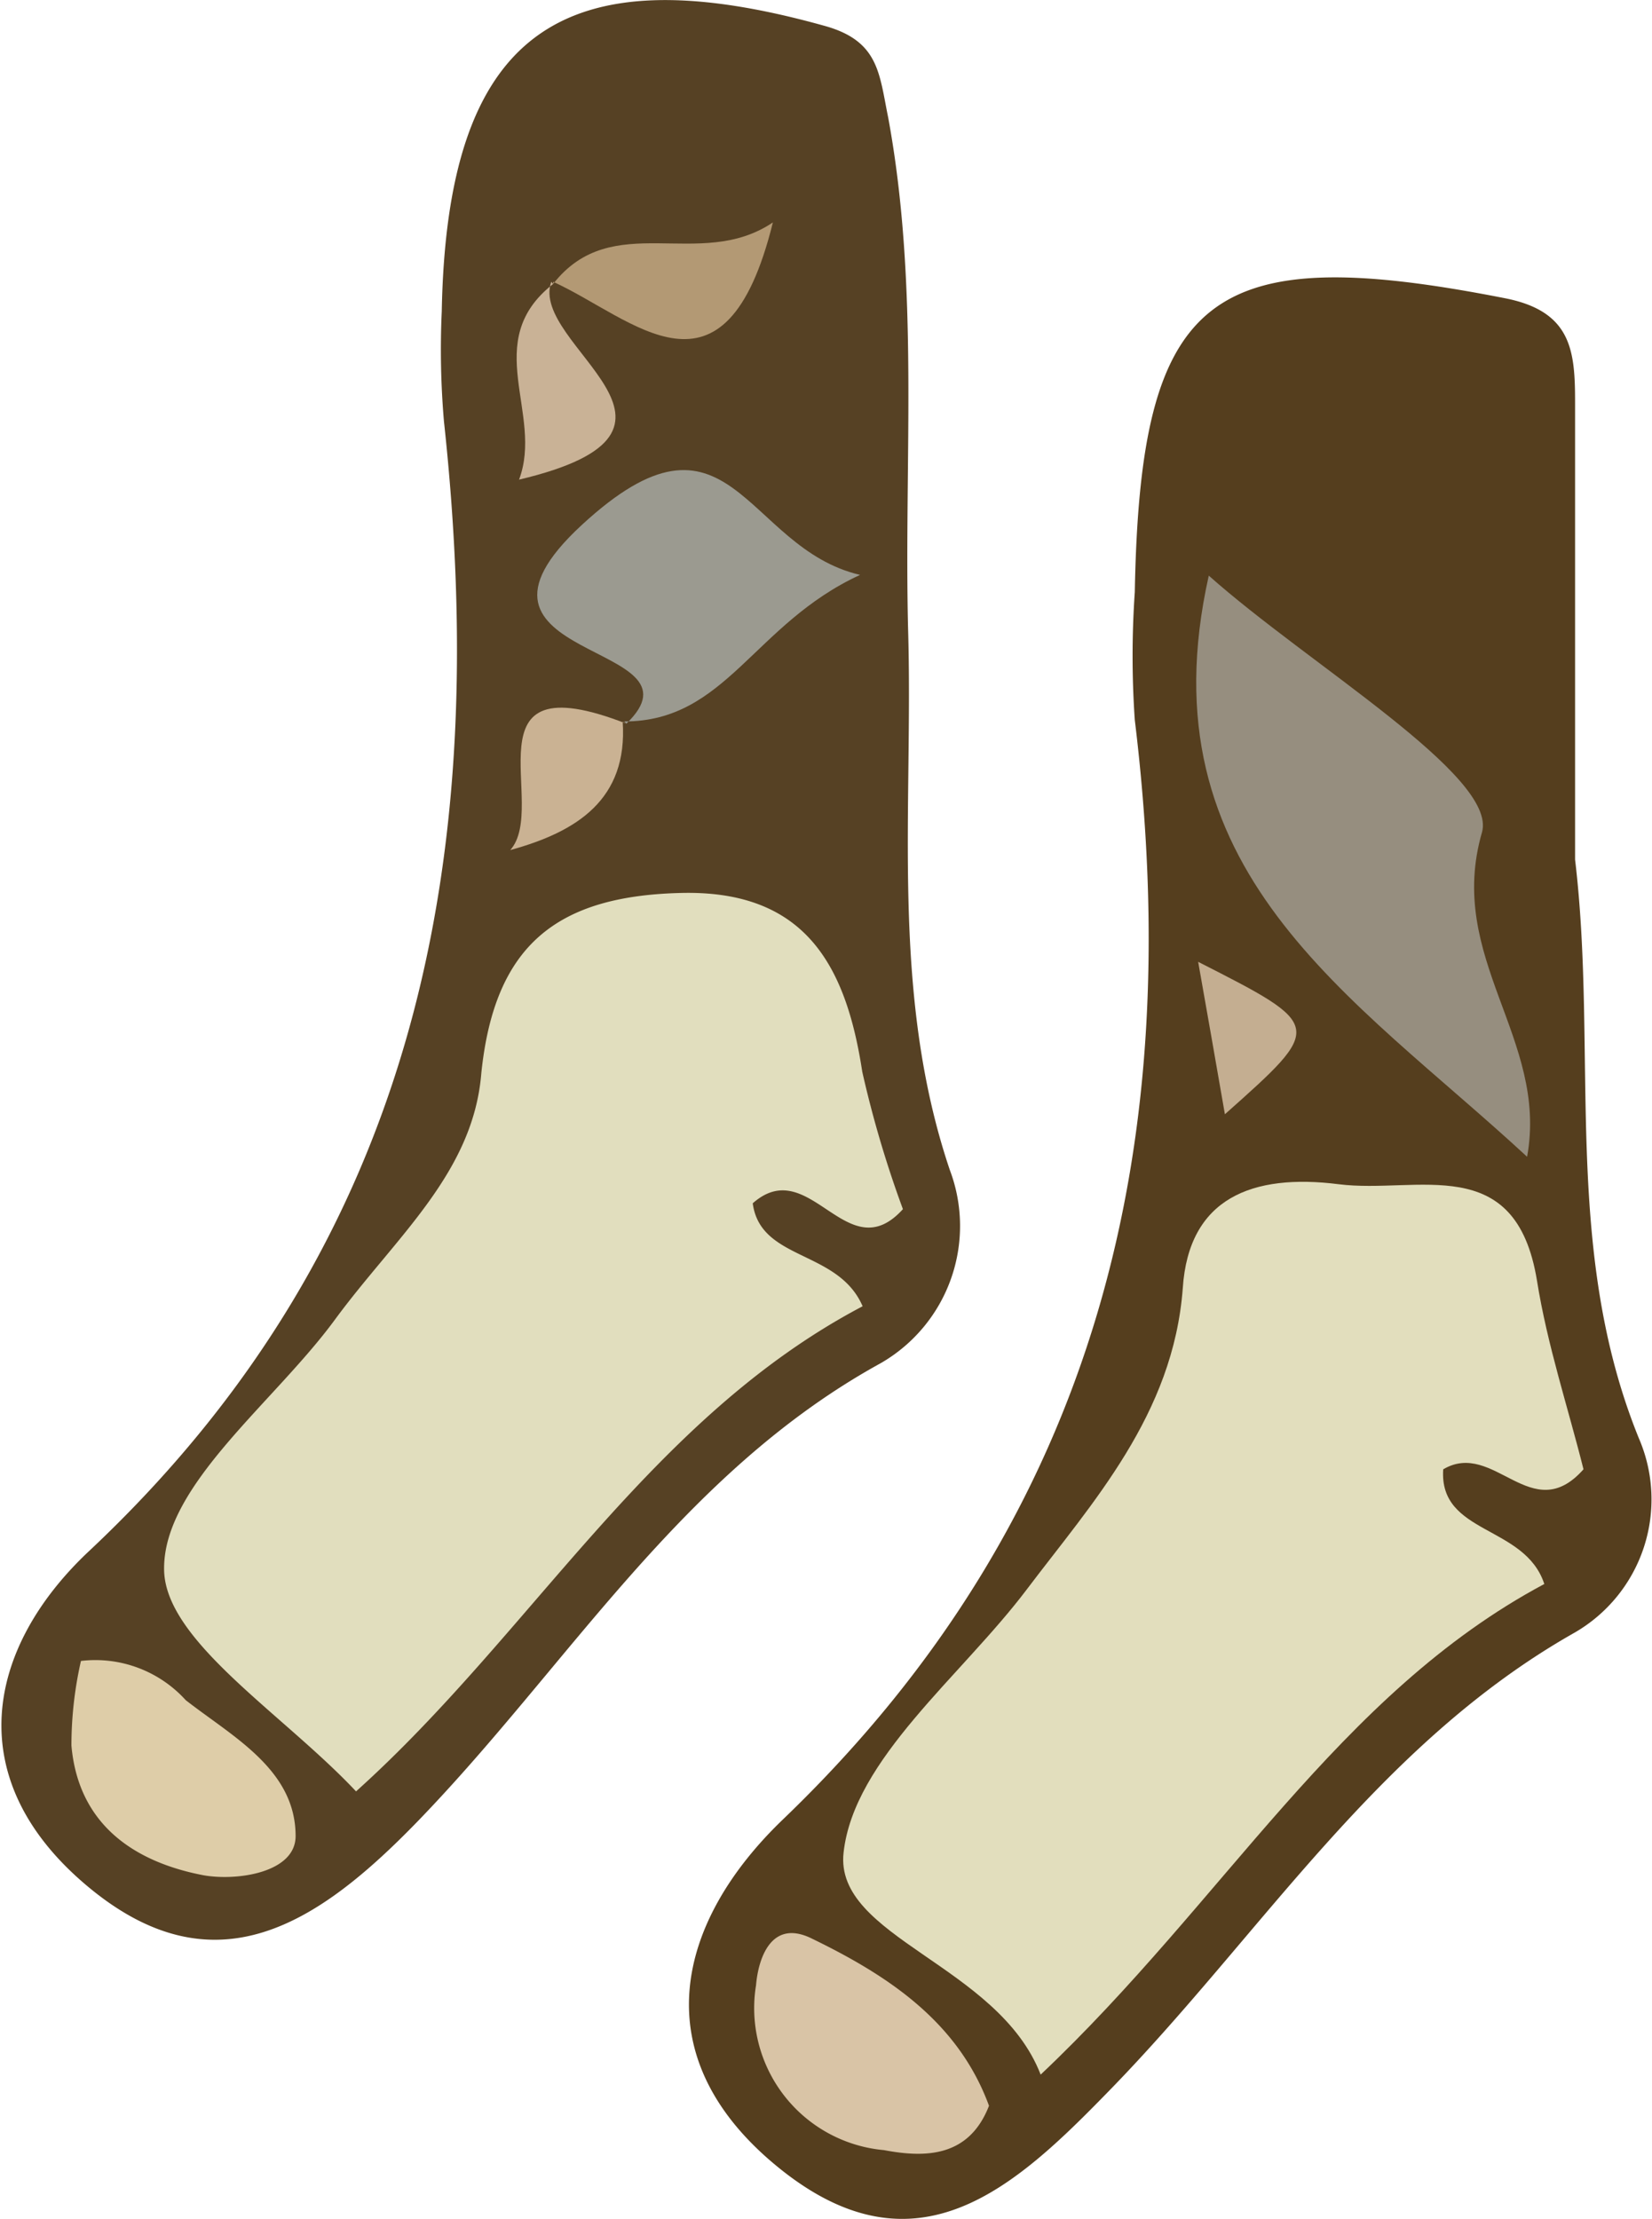<svg xmlns="http://www.w3.org/2000/svg" viewBox="0 0 45.1 60.56"><defs><style>.cls-1{fill:#564124;}.cls-2{fill:#553e1e;}.cls-3{fill:#e1debe;}.cls-4{fill:#9b9a90;}.cls-5{fill:#decda8;}.cls-6{fill:#b39974;}.cls-7{fill:#cab293;}.cls-8{fill:#c9b296;}.cls-9{fill:#e2debd;}.cls-10{fill:#968e7f;}.cls-11{fill:#d9c4a6;}.cls-12{fill:#c4ae91;}</style></defs><g id="Layer_2" data-name="Layer 2"><g id="Layer_1-2" data-name="Layer 1"><path class="cls-1" d="M24.79,17.13c.15,4.95-.5,9.94,1.14,14.8a4.32,4.32,0,0,1-1.88,5.27c-5.46,3-8.54,8.27-12.66,12.52-2.7,2.78-5.52,4.67-9,1.76s-2.77-6.48,0-9.11c9.12-8.53,11-19.14,9.73-30.87a22.93,22.93,0,0,1-.06-3C12.2.94,15.27-1.31,22.49.7,24,1.11,24,2,24.25,3.22,25.1,7.84,24.68,12.49,24.79,17.13Z"/><path class="cls-2" d="M43,23.46c.63,5.27-.36,10.62,1.74,15.79A4.2,4.2,0,0,1,43,44.55c-5.4,3.05-8.57,8.26-12.73,12.52-2.56,2.63-5.25,5.13-9,2.1s-2.81-6.72.11-9.52c8.68-8.33,11-18.52,9.6-30a25.41,25.41,0,0,1,0-3.49C31.13,8,33,6.55,41.09,8.14,42.92,8.5,43,9.59,43,11Q43,17.23,43,23.46Z"/><path class="cls-3" d="M9.72,48.89c-2-2.13-5.26-4.13-5.24-6.09,0-2.28,3-4.52,4.66-6.78s3.78-4,4-6.73c.36-3.5,2.06-4.84,5.46-4.92s4.5,2,4.94,4.88A29.76,29.76,0,0,0,24.65,33c-1.53,1.69-2.54-1.54-4.1-.16.21,1.58,2.33,1.26,3,2.81C17.73,38.71,14.52,44.58,9.72,48.89Z"/><path class="cls-4" d="M17.1,19.75c2.35-2.26-5.28-1.67-1.22-5.42s4.43.62,7.6,1.36c-2.91,1.34-3.65,4-6.44,4Z"/><path class="cls-5" d="M2.21,45.33A3.33,3.33,0,0,1,5.07,46.4c1.28,1,3,1.89,3,3.71,0,1-1.6,1.23-2.51,1.07-1.89-.36-3.42-1.38-3.61-3.54A10.43,10.43,0,0,1,2.21,45.33Z"/><path class="cls-6" d="M15.1,7.75c1.62-2.07,4-.33,6-1.68-1.31,5.3-3.82,2.61-6,1.62Z"/><path class="cls-7" d="M17,19.7c.14,2.12-1.25,3-3.07,3.5C15,22,12.61,18,17.1,19.75Z"/><path class="cls-8" d="M15.05,7.69c-.62,1.74,4.83,4.05-.88,5.4.68-1.8-1.07-3.77.93-5.34Z"/><path class="cls-9" d="M28.41,56.62c-1.16-3-5.64-3.74-5.38-6.06.28-2.55,3.21-4.81,5-7.18s4-4.77,4.26-8.22c.16-2.46,1.89-3.14,4.26-2.84,2.15.27,4.83-.92,5.41,2.63.28,1.76.85,3.47,1.27,5.15-1.42,1.6-2.44-.82-3.83,0-.12,1.79,2.23,1.51,2.76,3.13C36.54,46.23,33.43,51.88,28.41,56.62Z"/><path class="cls-10" d="M33,15.71c2.73,2.43,7.88,5.47,7.46,7-1,3.44,1.82,5.63,1.23,8.86C36.91,27.15,31.19,23.79,33,15.71Z"/><path class="cls-11" d="M27,57.47c-.55,1.42-1.76,1.42-2.87,1.21a3.89,3.89,0,0,1-3.49-4.5c.06-.72.41-1.83,1.53-1.27C24.25,53.92,26.16,55.18,27,57.47Z"/><path class="cls-12" d="M33.44,30.41c-.25-1.45-.49-2.8-.73-4.16C36.15,28,36.15,28,33.44,30.41Z"/></g></g></svg>